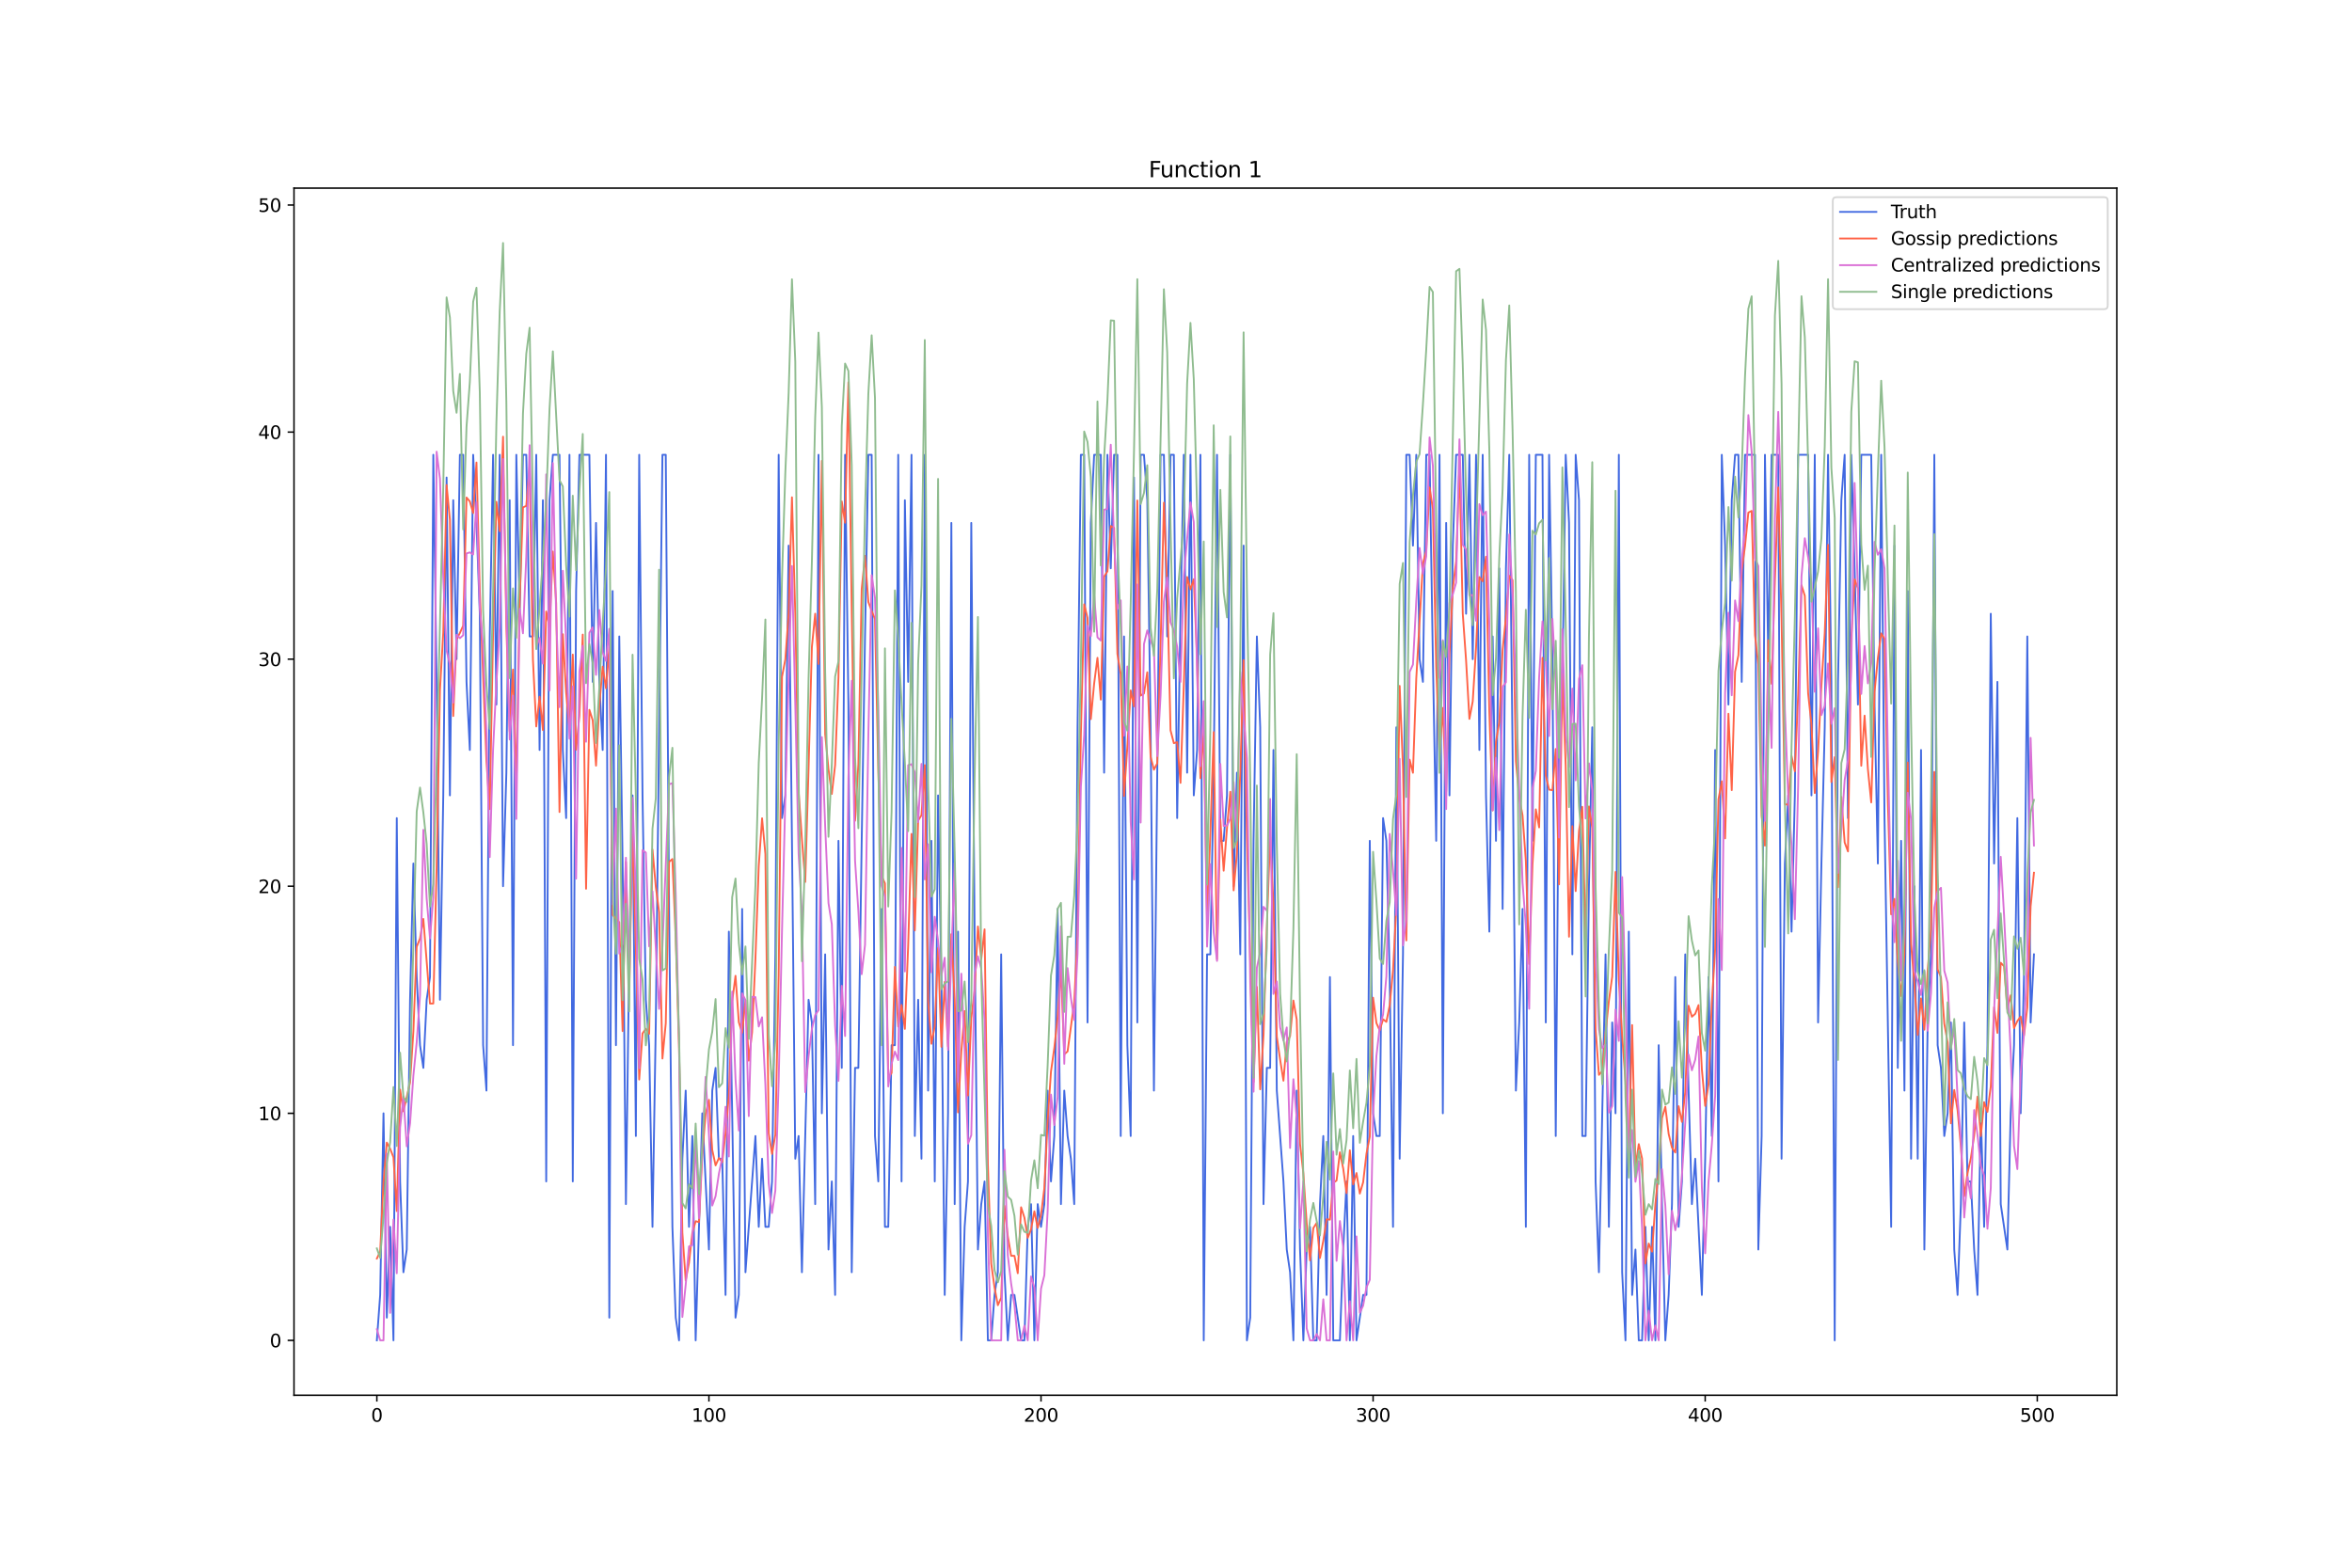 <?xml version="1.0" encoding="utf-8" standalone="no"?>
<!DOCTYPE svg PUBLIC "-//W3C//DTD SVG 1.1//EN"
  "http://www.w3.org/Graphics/SVG/1.1/DTD/svg11.dtd">
<svg xmlns:xlink="http://www.w3.org/1999/xlink" width="1296pt" height="864pt" viewBox="0 0 1296 864" xmlns="http://www.w3.org/2000/svg" version="1.1">
 <defs>
  <style type="text/css">*{stroke-linejoin: round; stroke-linecap: butt}</style>
 </defs>
 <g id="figure_1">
  <g id="patch_1">
   <path d="M 0 864 
L 1296 864 
L 1296 0 
L 0 0 
z
" style="fill: #ffffff"/>
  </g>
  <g id="axes_1">
   <g id="patch_2">
    <path d="M 162 768.96 
L 1166.4 768.96 
L 1166.4 103.68 
L 162 103.68 
z
" style="fill: #ffffff"/>
   </g>
   <g id="matplotlib.axis_1">
    <g id="xtick_1">
     <g id="line2d_1">
      <defs>
       <path id="m25ba4d3efe" d="M 0 0 
L 0 3.5 
" style="stroke: #000000; stroke-width: 0.8"/>
      </defs>
      <g>
       <use xlink:href="#m25ba4d3efe" x="207.655" y="768.96" style="stroke: #000000; stroke-width: 0.8"/>
      </g>
     </g>
     <g id="text_1">
      <!-- 0 -->
      <g transform="translate(204.473 783.558) scale(0.1 -0.1)">
       <defs>
        <path id="DejaVuSans-30" d="M 2034 4250 
Q 1547 4250 1301 3770 
Q 1056 3291 1056 2328 
Q 1056 1369 1301 889 
Q 1547 409 2034 409 
Q 2525 409 2770 889 
Q 3016 1369 3016 2328 
Q 3016 3291 2770 3770 
Q 2525 4250 2034 4250 
z
M 2034 4750 
Q 2819 4750 3233 4129 
Q 3647 3509 3647 2328 
Q 3647 1150 3233 529 
Q 2819 -91 2034 -91 
Q 1250 -91 836 529 
Q 422 1150 422 2328 
Q 422 3509 836 4129 
Q 1250 4750 2034 4750 
z
" transform="scale(0.016)"/>
       </defs>
       <use xlink:href="#DejaVuSans-30"/>
      </g>
     </g>
    </g>
    <g id="xtick_2">
     <g id="line2d_2">
      <g>
       <use xlink:href="#m25ba4d3efe" x="390.639" y="768.96" style="stroke: #000000; stroke-width: 0.8"/>
      </g>
     </g>
     <g id="text_2">
      <!-- 100 -->
      <g transform="translate(381.095 783.558) scale(0.1 -0.1)">
       <defs>
        <path id="DejaVuSans-31" d="M 794 531 
L 1825 531 
L 1825 4091 
L 703 3866 
L 703 4441 
L 1819 4666 
L 2450 4666 
L 2450 531 
L 3481 531 
L 3481 0 
L 794 0 
L 794 531 
z
" transform="scale(0.016)"/>
       </defs>
       <use xlink:href="#DejaVuSans-31"/>
       <use xlink:href="#DejaVuSans-30" x="63.623"/>
       <use xlink:href="#DejaVuSans-30" x="127.246"/>
      </g>
     </g>
    </g>
    <g id="xtick_3">
     <g id="line2d_3">
      <g>
       <use xlink:href="#m25ba4d3efe" x="573.623" y="768.96" style="stroke: #000000; stroke-width: 0.8"/>
      </g>
     </g>
     <g id="text_3">
      <!-- 200 -->
      <g transform="translate(564.079 783.558) scale(0.1 -0.1)">
       <defs>
        <path id="DejaVuSans-32" d="M 1228 531 
L 3431 531 
L 3431 0 
L 469 0 
L 469 531 
Q 828 903 1448 1529 
Q 2069 2156 2228 2338 
Q 2531 2678 2651 2914 
Q 2772 3150 2772 3378 
Q 2772 3750 2511 3984 
Q 2250 4219 1831 4219 
Q 1534 4219 1204 4116 
Q 875 4013 500 3803 
L 500 4441 
Q 881 4594 1212 4672 
Q 1544 4750 1819 4750 
Q 2544 4750 2975 4387 
Q 3406 4025 3406 3419 
Q 3406 3131 3298 2873 
Q 3191 2616 2906 2266 
Q 2828 2175 2409 1742 
Q 1991 1309 1228 531 
z
" transform="scale(0.016)"/>
       </defs>
       <use xlink:href="#DejaVuSans-32"/>
       <use xlink:href="#DejaVuSans-30" x="63.623"/>
       <use xlink:href="#DejaVuSans-30" x="127.246"/>
      </g>
     </g>
    </g>
    <g id="xtick_4">
     <g id="line2d_4">
      <g>
       <use xlink:href="#m25ba4d3efe" x="756.607" y="768.96" style="stroke: #000000; stroke-width: 0.8"/>
      </g>
     </g>
     <g id="text_4">
      <!-- 300 -->
      <g transform="translate(747.063 783.558) scale(0.1 -0.1)">
       <defs>
        <path id="DejaVuSans-33" d="M 2597 2516 
Q 3050 2419 3304 2112 
Q 3559 1806 3559 1356 
Q 3559 666 3084 287 
Q 2609 -91 1734 -91 
Q 1441 -91 1130 -33 
Q 819 25 488 141 
L 488 750 
Q 750 597 1062 519 
Q 1375 441 1716 441 
Q 2309 441 2620 675 
Q 2931 909 2931 1356 
Q 2931 1769 2642 2001 
Q 2353 2234 1838 2234 
L 1294 2234 
L 1294 2753 
L 1863 2753 
Q 2328 2753 2575 2939 
Q 2822 3125 2822 3475 
Q 2822 3834 2567 4026 
Q 2313 4219 1838 4219 
Q 1578 4219 1281 4162 
Q 984 4106 628 3988 
L 628 4550 
Q 988 4650 1302 4700 
Q 1616 4750 1894 4750 
Q 2613 4750 3031 4423 
Q 3450 4097 3450 3541 
Q 3450 3153 3228 2886 
Q 3006 2619 2597 2516 
z
" transform="scale(0.016)"/>
       </defs>
       <use xlink:href="#DejaVuSans-33"/>
       <use xlink:href="#DejaVuSans-30" x="63.623"/>
       <use xlink:href="#DejaVuSans-30" x="127.246"/>
      </g>
     </g>
    </g>
    <g id="xtick_5">
     <g id="line2d_5">
      <g>
       <use xlink:href="#m25ba4d3efe" x="939.591" y="768.96" style="stroke: #000000; stroke-width: 0.8"/>
      </g>
     </g>
     <g id="text_5">
      <!-- 400 -->
      <g transform="translate(930.047 783.558) scale(0.1 -0.1)">
       <defs>
        <path id="DejaVuSans-34" d="M 2419 4116 
L 825 1625 
L 2419 1625 
L 2419 4116 
z
M 2253 4666 
L 3047 4666 
L 3047 1625 
L 3713 1625 
L 3713 1100 
L 3047 1100 
L 3047 0 
L 2419 0 
L 2419 1100 
L 313 1100 
L 313 1709 
L 2253 4666 
z
" transform="scale(0.016)"/>
       </defs>
       <use xlink:href="#DejaVuSans-34"/>
       <use xlink:href="#DejaVuSans-30" x="63.623"/>
       <use xlink:href="#DejaVuSans-30" x="127.246"/>
      </g>
     </g>
    </g>
    <g id="xtick_6">
     <g id="line2d_6">
      <g>
       <use xlink:href="#m25ba4d3efe" x="1122.575" y="768.96" style="stroke: #000000; stroke-width: 0.8"/>
      </g>
     </g>
     <g id="text_6">
      <!-- 500 -->
      <g transform="translate(1113.032 783.558) scale(0.1 -0.1)">
       <defs>
        <path id="DejaVuSans-35" d="M 691 4666 
L 3169 4666 
L 3169 4134 
L 1269 4134 
L 1269 2991 
Q 1406 3038 1543 3061 
Q 1681 3084 1819 3084 
Q 2600 3084 3056 2656 
Q 3513 2228 3513 1497 
Q 3513 744 3044 326 
Q 2575 -91 1722 -91 
Q 1428 -91 1123 -41 
Q 819 9 494 109 
L 494 744 
Q 775 591 1075 516 
Q 1375 441 1709 441 
Q 2250 441 2565 725 
Q 2881 1009 2881 1497 
Q 2881 1984 2565 2268 
Q 2250 2553 1709 2553 
Q 1456 2553 1204 2497 
Q 953 2441 691 2322 
L 691 4666 
z
" transform="scale(0.016)"/>
       </defs>
       <use xlink:href="#DejaVuSans-35"/>
       <use xlink:href="#DejaVuSans-30" x="63.623"/>
       <use xlink:href="#DejaVuSans-30" x="127.246"/>
      </g>
     </g>
    </g>
   </g>
   <g id="matplotlib.axis_2">
    <g id="ytick_1">
     <g id="line2d_7">
      <defs>
       <path id="m0f2a64cee9" d="M 0 0 
L -3.5 0 
" style="stroke: #000000; stroke-width: 0.8"/>
      </defs>
      <g>
       <use xlink:href="#m0f2a64cee9" x="162" y="738.72" style="stroke: #000000; stroke-width: 0.8"/>
      </g>
     </g>
     <g id="text_7">
      <!-- 0 -->
      <g transform="translate(148.637 742.519) scale(0.1 -0.1)">
       <use xlink:href="#DejaVuSans-30"/>
      </g>
     </g>
    </g>
    <g id="ytick_2">
     <g id="line2d_8">
      <g>
       <use xlink:href="#m0f2a64cee9" x="162" y="613.574" style="stroke: #000000; stroke-width: 0.8"/>
      </g>
     </g>
     <g id="text_8">
      <!-- 10 -->
      <g transform="translate(142.275 617.373) scale(0.1 -0.1)">
       <use xlink:href="#DejaVuSans-31"/>
       <use xlink:href="#DejaVuSans-30" x="63.623"/>
      </g>
     </g>
    </g>
    <g id="ytick_3">
     <g id="line2d_9">
      <g>
       <use xlink:href="#m0f2a64cee9" x="162" y="488.427" style="stroke: #000000; stroke-width: 0.8"/>
      </g>
     </g>
     <g id="text_9">
      <!-- 20 -->
      <g transform="translate(142.275 492.226) scale(0.1 -0.1)">
       <use xlink:href="#DejaVuSans-32"/>
       <use xlink:href="#DejaVuSans-30" x="63.623"/>
      </g>
     </g>
    </g>
    <g id="ytick_4">
     <g id="line2d_10">
      <g>
       <use xlink:href="#m0f2a64cee9" x="162" y="363.281" style="stroke: #000000; stroke-width: 0.8"/>
      </g>
     </g>
     <g id="text_10">
      <!-- 30 -->
      <g transform="translate(142.275 367.08) scale(0.1 -0.1)">
       <use xlink:href="#DejaVuSans-33"/>
       <use xlink:href="#DejaVuSans-30" x="63.623"/>
      </g>
     </g>
    </g>
    <g id="ytick_5">
     <g id="line2d_11">
      <g>
       <use xlink:href="#m0f2a64cee9" x="162" y="238.134" style="stroke: #000000; stroke-width: 0.8"/>
      </g>
     </g>
     <g id="text_11">
      <!-- 40 -->
      <g transform="translate(142.275 241.933) scale(0.1 -0.1)">
       <use xlink:href="#DejaVuSans-34"/>
       <use xlink:href="#DejaVuSans-30" x="63.623"/>
      </g>
     </g>
    </g>
    <g id="ytick_6">
     <g id="line2d_12">
      <g>
       <use xlink:href="#m0f2a64cee9" x="162" y="112.988" style="stroke: #000000; stroke-width: 0.8"/>
      </g>
     </g>
     <g id="text_12">
      <!-- 50 -->
      <g transform="translate(142.275 116.787) scale(0.1 -0.1)">
       <use xlink:href="#DejaVuSans-35"/>
       <use xlink:href="#DejaVuSans-30" x="63.623"/>
      </g>
     </g>
    </g>
   </g>
   <g id="line2d_13">
    <path d="M 207.655 738.72 
L 209.484 713.691 
L 211.314 613.574 
L 213.144 726.205 
L 214.974 676.147 
L 216.804 738.72 
L 218.634 450.883 
L 220.463 651.117 
L 222.293 701.176 
L 224.123 688.661 
L 225.953 551 
L 227.783 475.912 
L 229.613 538.486 
L 231.442 576.03 
L 233.272 588.544 
L 235.102 551 
L 236.932 538.486 
L 238.762 250.649 
L 240.592 375.795 
L 242.422 551 
L 244.251 438.368 
L 246.081 263.163 
L 247.911 438.368 
L 249.741 275.678 
L 251.571 363.281 
L 253.401 250.649 
L 255.23 250.649 
L 257.06 375.795 
L 258.89 413.339 
L 260.72 250.649 
L 262.55 288.193 
L 264.38 338.251 
L 266.209 576.03 
L 268.039 601.059 
L 269.869 350.766 
L 271.699 250.649 
L 273.529 388.31 
L 275.359 250.649 
L 277.189 488.427 
L 279.018 425.854 
L 280.848 275.678 
L 282.678 576.03 
L 284.508 250.649 
L 286.338 338.251 
L 288.168 250.649 
L 289.997 250.649 
L 291.827 350.766 
L 293.657 350.766 
L 295.487 250.649 
L 297.317 413.339 
L 299.147 275.678 
L 300.976 651.117 
L 302.806 275.678 
L 304.636 250.649 
L 308.296 250.649 
L 310.126 413.339 
L 311.956 450.883 
L 313.785 250.649 
L 315.615 651.117 
L 317.445 325.737 
L 319.275 250.649 
L 324.764 250.649 
L 326.594 375.795 
L 328.424 288.193 
L 330.254 375.795 
L 332.084 413.339 
L 333.914 250.649 
L 335.743 726.205 
L 337.573 325.737 
L 339.403 576.03 
L 341.233 350.766 
L 343.063 475.912 
L 344.893 663.632 
L 346.723 525.971 
L 348.552 438.368 
L 350.382 626.088 
L 352.212 250.649 
L 354.042 438.368 
L 355.872 551 
L 357.702 576.03 
L 359.531 676.147 
L 361.361 563.515 
L 363.191 400.825 
L 365.021 250.649 
L 366.851 250.649 
L 368.681 500.942 
L 370.51 676.147 
L 372.34 726.205 
L 374.17 738.72 
L 376 638.603 
L 377.83 601.059 
L 379.66 676.147 
L 381.489 626.088 
L 383.319 738.72 
L 386.979 613.574 
L 390.639 688.661 
L 392.469 601.059 
L 394.298 588.544 
L 396.128 638.603 
L 397.958 638.603 
L 399.788 713.691 
L 401.618 513.456 
L 403.448 613.574 
L 405.277 726.205 
L 407.107 713.691 
L 408.937 500.942 
L 410.767 701.176 
L 416.256 626.088 
L 418.086 676.147 
L 419.916 638.603 
L 421.746 676.147 
L 423.576 676.147 
L 425.406 651.117 
L 427.236 525.971 
L 429.065 250.649 
L 430.895 450.883 
L 432.725 438.368 
L 434.555 300.707 
L 436.385 463.398 
L 438.215 638.603 
L 440.044 626.088 
L 441.874 701.176 
L 445.534 551 
L 447.364 563.515 
L 449.194 663.632 
L 451.023 250.649 
L 452.853 613.574 
L 454.683 525.971 
L 456.513 688.661 
L 458.343 651.117 
L 460.173 713.691 
L 462.003 463.398 
L 463.832 588.544 
L 465.662 250.649 
L 467.492 388.31 
L 469.322 701.176 
L 471.152 588.544 
L 472.982 588.544 
L 474.811 463.398 
L 476.641 350.766 
L 478.471 250.649 
L 480.301 250.649 
L 482.131 626.088 
L 483.961 651.117 
L 485.79 500.942 
L 487.62 676.147 
L 489.45 676.147 
L 491.28 576.03 
L 493.11 576.03 
L 494.94 250.649 
L 496.77 651.117 
L 498.599 275.678 
L 500.429 375.795 
L 502.259 250.649 
L 504.089 626.088 
L 505.919 551 
L 507.749 638.603 
L 509.578 250.649 
L 511.408 601.059 
L 513.238 463.398 
L 515.068 651.117 
L 516.898 438.368 
L 518.728 538.486 
L 520.557 713.691 
L 522.387 613.574 
L 524.217 288.193 
L 526.047 663.632 
L 527.877 513.456 
L 529.707 738.72 
L 531.536 676.147 
L 533.366 651.117 
L 535.196 288.193 
L 537.026 513.456 
L 538.856 688.661 
L 540.686 663.632 
L 542.516 651.117 
L 544.345 738.72 
L 546.175 738.72 
L 548.005 713.691 
L 549.835 701.176 
L 551.665 525.971 
L 553.495 701.176 
L 555.324 738.72 
L 557.154 713.691 
L 558.984 713.691 
L 562.644 738.72 
L 564.474 738.72 
L 566.303 676.147 
L 568.133 663.632 
L 569.963 738.72 
L 571.793 663.632 
L 573.623 676.147 
L 575.453 663.632 
L 577.283 601.059 
L 579.112 651.117 
L 580.942 626.088 
L 582.772 500.942 
L 584.602 663.632 
L 586.432 601.059 
L 588.262 626.088 
L 590.091 638.603 
L 591.921 663.632 
L 593.751 400.825 
L 595.581 250.649 
L 597.411 250.649 
L 599.241 563.515 
L 601.07 288.193 
L 602.9 250.649 
L 606.56 250.649 
L 608.39 425.854 
L 610.22 250.649 
L 612.05 313.222 
L 613.879 250.649 
L 615.709 250.649 
L 617.539 626.088 
L 619.369 350.766 
L 621.199 576.03 
L 623.029 626.088 
L 624.858 263.163 
L 626.688 563.515 
L 628.518 250.649 
L 630.348 250.649 
L 632.178 275.678 
L 634.008 400.825 
L 635.837 601.059 
L 639.497 250.649 
L 641.327 250.649 
L 643.157 350.766 
L 644.987 250.649 
L 646.817 250.649 
L 648.646 450.883 
L 650.476 338.251 
L 652.306 250.649 
L 654.136 425.854 
L 655.966 250.649 
L 657.796 438.368 
L 659.625 413.339 
L 661.455 250.649 
L 663.285 738.72 
L 665.115 525.971 
L 666.945 525.971 
L 668.775 425.854 
L 670.604 250.649 
L 672.434 463.398 
L 674.264 463.398 
L 676.094 438.368 
L 677.924 250.649 
L 679.754 488.427 
L 681.583 425.854 
L 683.413 525.971 
L 685.243 300.707 
L 687.073 738.72 
L 688.903 726.205 
L 690.733 463.398 
L 692.563 350.766 
L 694.392 400.825 
L 696.222 663.632 
L 698.052 588.544 
L 699.882 588.544 
L 701.712 413.339 
L 703.542 601.059 
L 707.201 651.117 
L 709.031 688.661 
L 710.861 701.176 
L 712.691 738.72 
L 714.521 601.059 
L 716.35 688.661 
L 718.18 738.72 
L 720.01 688.661 
L 721.84 676.147 
L 723.67 738.72 
L 725.5 738.72 
L 727.33 663.632 
L 729.159 626.088 
L 730.989 713.691 
L 732.819 538.486 
L 734.649 738.72 
L 738.309 738.72 
L 740.138 688.661 
L 741.968 651.117 
L 743.798 738.72 
L 745.628 626.088 
L 747.458 738.72 
L 751.117 713.691 
L 752.947 713.691 
L 754.777 463.398 
L 756.607 613.574 
L 758.437 626.088 
L 760.267 626.088 
L 762.097 450.883 
L 763.926 463.398 
L 765.756 538.486 
L 767.586 676.147 
L 769.416 400.825 
L 771.246 638.603 
L 773.076 525.971 
L 774.905 250.649 
L 776.735 250.649 
L 778.565 300.707 
L 780.395 250.649 
L 782.225 363.281 
L 784.055 375.795 
L 785.884 250.649 
L 787.714 250.649 
L 789.544 363.281 
L 791.374 463.398 
L 793.204 250.649 
L 795.034 613.574 
L 796.864 288.193 
L 798.693 438.368 
L 800.523 300.707 
L 802.353 250.649 
L 806.013 250.649 
L 807.843 338.251 
L 809.672 250.649 
L 811.502 363.281 
L 813.332 250.649 
L 815.162 413.339 
L 816.992 250.649 
L 818.822 438.368 
L 820.651 513.456 
L 822.481 350.766 
L 824.311 463.398 
L 826.141 313.222 
L 827.971 500.942 
L 829.801 313.222 
L 831.63 250.649 
L 833.46 413.339 
L 835.29 601.059 
L 837.12 563.515 
L 838.95 500.942 
L 840.78 676.147 
L 842.61 250.649 
L 844.439 463.398 
L 846.269 250.649 
L 849.929 250.649 
L 851.759 563.515 
L 853.589 250.649 
L 855.418 363.281 
L 857.248 626.088 
L 859.078 400.825 
L 860.908 375.795 
L 862.738 250.649 
L 864.568 288.193 
L 866.397 525.971 
L 868.227 250.649 
L 870.057 275.678 
L 871.887 626.088 
L 873.717 626.088 
L 875.547 488.427 
L 877.377 400.825 
L 879.206 651.117 
L 881.036 701.176 
L 884.696 525.971 
L 886.526 676.147 
L 888.356 563.515 
L 890.185 613.574 
L 892.015 250.649 
L 893.845 701.176 
L 895.675 738.72 
L 897.505 513.456 
L 899.335 713.691 
L 901.164 688.661 
L 902.994 738.72 
L 904.824 738.72 
L 906.654 676.147 
L 908.484 738.72 
L 910.314 676.147 
L 912.144 738.72 
L 913.973 576.03 
L 915.803 663.632 
L 917.633 738.72 
L 919.463 713.691 
L 921.293 663.632 
L 923.123 538.486 
L 924.952 676.147 
L 926.782 651.117 
L 928.612 525.971 
L 930.442 601.059 
L 932.272 663.632 
L 934.102 638.603 
L 937.761 713.691 
L 939.591 638.603 
L 941.421 538.486 
L 943.251 626.088 
L 945.081 413.339 
L 946.911 651.117 
L 948.74 250.649 
L 950.57 300.707 
L 952.4 388.31 
L 954.23 275.678 
L 956.06 250.649 
L 957.89 250.649 
L 959.719 375.795 
L 961.549 250.649 
L 967.039 250.649 
L 968.869 688.661 
L 970.698 626.088 
L 972.528 250.649 
L 974.358 363.281 
L 976.188 250.649 
L 979.848 250.649 
L 981.678 638.603 
L 983.507 475.912 
L 985.337 438.368 
L 987.167 513.456 
L 988.997 438.368 
L 990.827 250.649 
L 996.316 250.649 
L 998.146 438.368 
L 999.976 250.649 
L 1001.806 563.515 
L 1003.636 475.912 
L 1005.465 400.825 
L 1007.295 250.649 
L 1009.125 375.795 
L 1010.955 738.72 
L 1012.785 375.795 
L 1014.615 275.678 
L 1016.444 250.649 
L 1018.274 450.883 
L 1020.104 250.649 
L 1021.934 313.222 
L 1023.764 388.31 
L 1025.594 250.649 
L 1031.083 250.649 
L 1032.913 388.31 
L 1034.743 475.912 
L 1036.573 250.649 
L 1038.403 450.883 
L 1042.062 676.147 
L 1043.892 300.707 
L 1045.722 588.544 
L 1047.552 463.398 
L 1049.382 601.059 
L 1051.211 325.737 
L 1053.041 638.603 
L 1054.871 488.427 
L 1056.701 638.603 
L 1058.531 413.339 
L 1060.361 688.661 
L 1062.191 563.515 
L 1064.02 525.971 
L 1065.85 250.649 
L 1067.68 576.03 
L 1069.51 588.544 
L 1071.34 626.088 
L 1073.17 613.574 
L 1074.999 563.515 
L 1076.829 688.661 
L 1078.659 713.691 
L 1080.489 663.632 
L 1082.319 563.515 
L 1084.149 651.117 
L 1085.978 651.117 
L 1087.808 688.661 
L 1089.638 713.691 
L 1091.468 613.574 
L 1093.298 676.147 
L 1095.128 576.03 
L 1096.958 338.251 
L 1098.787 475.912 
L 1100.617 375.795 
L 1102.447 663.632 
L 1106.107 688.661 
L 1107.937 613.574 
L 1109.766 576.03 
L 1111.596 450.883 
L 1113.426 613.574 
L 1115.256 538.486 
L 1117.086 350.766 
L 1118.916 563.515 
L 1120.745 525.971 
L 1120.745 525.971 
" clip-path="url(#p85f8aabe52)" style="fill: none; stroke: #4169e1; stroke-linecap: square"/>
   </g>
   <g id="line2d_14">
    <path d="M 207.655 693.62 
L 209.484 689.806 
L 211.314 651.398 
L 213.144 629.708 
L 214.974 633.083 
L 216.804 637.824 
L 218.634 667.472 
L 220.463 600.534 
L 222.293 612.474 
L 225.953 596.578 
L 227.783 568.402 
L 229.613 521.791 
L 231.442 517.223 
L 233.272 506.451 
L 236.932 553.105 
L 238.762 553.059 
L 240.592 477.77 
L 242.422 380.189 
L 244.251 348.524 
L 246.081 267.3 
L 247.911 286.402 
L 249.741 394.616 
L 251.571 352.393 
L 253.401 348.873 
L 255.23 344.821 
L 257.06 274.187 
L 258.89 276.347 
L 260.72 282.761 
L 262.55 254.904 
L 264.38 325.358 
L 268.039 419.566 
L 269.869 445.91 
L 271.699 348.774 
L 273.529 276.566 
L 275.359 292.747 
L 277.189 240.666 
L 279.018 345.485 
L 280.848 403.068 
L 282.678 368.996 
L 284.508 432.601 
L 286.338 331.493 
L 288.168 279.633 
L 289.997 278.812 
L 291.827 257.22 
L 293.657 363.616 
L 295.487 400.368 
L 297.317 384.005 
L 299.147 402.369 
L 300.976 337.003 
L 302.806 345.575 
L 304.636 303.952 
L 306.466 332.474 
L 308.296 447.536 
L 310.126 349.532 
L 311.956 381.677 
L 313.785 401.729 
L 315.615 360.759 
L 317.445 413.214 
L 319.275 394.47 
L 321.105 349.731 
L 322.935 489.829 
L 324.764 391.211 
L 326.594 396.986 
L 328.424 421.973 
L 330.254 388.626 
L 332.084 367.39 
L 333.914 379.35 
L 335.743 356.793 
L 337.573 504.351 
L 339.403 506.117 
L 341.233 508.345 
L 343.063 568.255 
L 344.893 475.077 
L 346.723 546.164 
L 348.552 456.068 
L 350.382 523.041 
L 352.212 594.971 
L 354.042 569.538 
L 355.872 567.004 
L 357.702 569.773 
L 359.531 468.192 
L 361.361 488.716 
L 363.191 502.747 
L 365.021 583.396 
L 366.851 563.932 
L 368.681 475.006 
L 370.51 473.439 
L 372.34 517.336 
L 374.17 577.732 
L 376 679.326 
L 377.83 705.684 
L 379.66 695.929 
L 381.489 679.471 
L 383.319 673.041 
L 385.149 673.522 
L 386.979 636.302 
L 388.809 613.816 
L 390.639 606.159 
L 392.469 633.768 
L 394.298 642.279 
L 396.128 638.22 
L 397.958 640.475 
L 399.788 624.726 
L 401.618 603.819 
L 403.448 551.812 
L 405.277 537.8 
L 407.107 563.375 
L 408.937 569.173 
L 410.767 551.241 
L 412.597 584.573 
L 414.427 568.85 
L 416.256 528.353 
L 418.086 477.177 
L 419.916 450.986 
L 421.746 470.682 
L 423.576 624.682 
L 425.406 635.984 
L 427.236 625.349 
L 429.065 537.299 
L 430.895 372.993 
L 432.725 363.517 
L 434.555 338.091 
L 436.385 274.081 
L 438.215 338.285 
L 440.044 436.063 
L 441.874 462.452 
L 443.704 486.073 
L 445.534 423.436 
L 447.364 356.58 
L 449.194 338.231 
L 451.023 365.95 
L 452.853 253.991 
L 454.683 404.523 
L 456.513 423.996 
L 458.343 437.577 
L 460.173 421.63 
L 462.003 373.472 
L 463.832 276.35 
L 465.662 288.095 
L 467.492 210.681 
L 469.322 335.956 
L 471.152 452.344 
L 472.982 421.101 
L 474.811 324.629 
L 476.641 306.312 
L 478.471 331.73 
L 480.301 336.724 
L 482.131 341.132 
L 483.961 424.817 
L 485.79 482.717 
L 487.62 486.839 
L 489.45 593.895 
L 491.28 591.338 
L 493.11 532.916 
L 494.94 565.771 
L 496.77 553.851 
L 498.599 567.046 
L 500.429 520.986 
L 502.259 459.579 
L 504.089 512.795 
L 505.919 452.205 
L 507.749 449.289 
L 509.578 421.677 
L 511.408 551.816 
L 513.238 575.259 
L 515.068 565.532 
L 516.898 522.49 
L 518.728 576.947 
L 520.557 541.112 
L 522.387 576.706 
L 524.217 514.842 
L 526.047 550.603 
L 527.877 613.068 
L 529.707 579.492 
L 531.536 557.217 
L 533.366 603.765 
L 535.196 560.967 
L 537.026 546.034 
L 538.856 510.611 
L 540.686 528.518 
L 542.516 512.177 
L 544.345 642.034 
L 546.175 696.372 
L 548.005 709.558 
L 549.835 719.341 
L 551.665 715.289 
L 553.495 664.582 
L 555.324 681.33 
L 557.154 692.116 
L 558.984 692.129 
L 560.814 701.714 
L 562.644 665.36 
L 564.474 671.082 
L 566.303 682.196 
L 568.133 677.553 
L 569.963 667.591 
L 571.793 676.694 
L 573.623 669.706 
L 575.453 654.888 
L 577.283 617.804 
L 579.112 590.592 
L 580.942 577.566 
L 582.772 560.559 
L 584.602 534.483 
L 586.432 581.054 
L 588.262 579.464 
L 591.921 552.288 
L 593.751 515.069 
L 595.581 404.749 
L 597.411 333.043 
L 599.241 340.522 
L 601.07 396.313 
L 602.9 376.739 
L 604.73 362.545 
L 606.56 385.567 
L 608.39 317.751 
L 610.22 314.9 
L 612.05 289.893 
L 613.879 290.914 
L 615.709 360.426 
L 617.539 371.452 
L 619.369 438.657 
L 621.199 411.358 
L 623.029 380.515 
L 624.858 389.294 
L 626.688 275.826 
L 628.518 383.369 
L 630.348 382.21 
L 632.178 370.509 
L 634.008 417.083 
L 635.837 424.2 
L 637.667 420.704 
L 639.497 355.783 
L 641.327 277.035 
L 643.157 323.487 
L 644.987 402.511 
L 646.817 409.592 
L 648.646 409.038 
L 650.476 431.459 
L 652.306 377.587 
L 654.136 317.996 
L 655.966 324.781 
L 657.796 319.204 
L 659.625 363.035 
L 661.455 428.894 
L 663.285 402.712 
L 665.115 506.687 
L 666.945 458.857 
L 668.775 403.49 
L 670.604 528.677 
L 672.434 451.623 
L 674.264 479.866 
L 676.094 456.411 
L 677.924 436.366 
L 679.754 490.709 
L 681.583 470.152 
L 683.413 426.3 
L 685.243 363.82 
L 687.073 461.927 
L 690.733 596.296 
L 692.563 543.903 
L 694.392 600.37 
L 696.222 570.617 
L 698.052 510.852 
L 699.882 460.724 
L 701.712 498.371 
L 703.542 571.266 
L 705.371 583.965 
L 707.201 595.605 
L 709.031 574.179 
L 710.861 571.087 
L 712.691 551.433 
L 714.521 561.892 
L 716.35 630.468 
L 718.18 646.655 
L 720.01 674.089 
L 721.84 694.647 
L 723.67 676.842 
L 725.5 674.01 
L 727.33 693.345 
L 729.159 683.894 
L 730.989 671.979 
L 732.819 672.197 
L 734.649 651.867 
L 736.479 650.629 
L 738.309 635.088 
L 740.138 644.028 
L 741.968 657.562 
L 743.798 633.966 
L 745.628 652.764 
L 747.458 646.487 
L 749.288 657.823 
L 751.117 651.6 
L 752.947 635.845 
L 754.777 626.456 
L 756.607 549.857 
L 758.437 563.838 
L 760.267 567.921 
L 762.097 561.732 
L 763.926 563.184 
L 765.756 553.99 
L 767.586 534.819 
L 769.416 499.69 
L 771.246 378.033 
L 773.076 423.158 
L 774.905 518.3 
L 776.735 418.663 
L 778.565 425.896 
L 780.395 373.898 
L 784.055 310.58 
L 785.884 303.544 
L 787.714 268.626 
L 789.544 280.438 
L 791.374 367.385 
L 793.204 415.803 
L 795.034 390.16 
L 796.864 436.164 
L 798.693 360.341 
L 800.523 324.565 
L 802.353 309.308 
L 804.183 256.573 
L 806.013 338.271 
L 807.843 364.07 
L 809.672 396.205 
L 811.502 386.577 
L 813.332 356.966 
L 815.162 318.017 
L 816.992 320.364 
L 818.822 306.809 
L 820.651 392.087 
L 822.481 446.665 
L 824.311 408.807 
L 826.141 397.959 
L 827.971 358.192 
L 829.801 340.179 
L 831.63 317.343 
L 833.46 319.726 
L 835.29 419.468 
L 837.12 439.417 
L 838.95 449.379 
L 840.78 474.597 
L 842.61 531.315 
L 844.439 476.495 
L 846.269 446.069 
L 848.099 456.014 
L 849.929 362.518 
L 851.759 427.464 
L 853.589 435.188 
L 855.418 435.533 
L 857.248 412.774 
L 859.078 487.391 
L 860.908 371.267 
L 862.738 422.058 
L 864.568 516.251 
L 866.397 455.323 
L 868.227 491.115 
L 870.057 457.974 
L 871.887 444.663 
L 873.717 518.798 
L 875.547 444.445 
L 877.377 456.304 
L 879.206 567.173 
L 881.036 592.392 
L 882.866 590.264 
L 884.696 569.129 
L 886.526 551.687 
L 888.356 538.258 
L 890.185 480.554 
L 892.015 540.282 
L 893.845 570.836 
L 895.675 595.779 
L 897.505 637.611 
L 899.335 564.942 
L 901.164 643.073 
L 902.994 630.558 
L 904.824 638.552 
L 906.654 696.364 
L 908.484 685.353 
L 910.314 689.813 
L 912.144 663.481 
L 913.973 644.997 
L 915.803 616.135 
L 917.633 609.929 
L 919.463 624.932 
L 921.293 632.522 
L 923.123 635.204 
L 924.952 609.644 
L 926.782 618.307 
L 928.612 601.916 
L 930.442 554.269 
L 932.272 560.349 
L 934.102 558.744 
L 935.931 553.942 
L 937.761 589.287 
L 939.591 609.5 
L 941.421 597.644 
L 943.251 552.84 
L 945.081 523.255 
L 946.911 440.531 
L 948.74 430.587 
L 950.57 462.063 
L 952.4 393.363 
L 954.23 435.483 
L 956.06 370.219 
L 957.89 361.099 
L 959.719 314.481 
L 961.549 300.943 
L 963.379 282.488 
L 965.209 281.571 
L 967.039 350.044 
L 968.869 366.169 
L 970.698 449.72 
L 972.528 466.067 
L 974.358 352.88 
L 976.188 376.875 
L 978.018 319.971 
L 979.848 268.635 
L 981.678 341.704 
L 983.507 443.188 
L 985.337 443.563 
L 987.167 416.618 
L 988.997 425.061 
L 990.827 382.757 
L 992.657 322.513 
L 994.486 328.377 
L 996.316 382.118 
L 998.146 399.23 
L 999.976 437.089 
L 1001.806 414.1 
L 1003.636 377.858 
L 1005.465 348.977 
L 1007.295 300.265 
L 1009.125 431.028 
L 1010.955 417.269 
L 1012.785 488.99 
L 1014.615 439.23 
L 1016.444 464.308 
L 1018.274 469.247 
L 1020.104 351.358 
L 1021.934 319.324 
L 1023.764 324.245 
L 1025.594 422.02 
L 1027.424 394.411 
L 1029.253 423.934 
L 1031.083 442.233 
L 1032.913 381.273 
L 1034.743 362.733 
L 1036.573 349.085 
L 1038.403 352.066 
L 1040.232 441.218 
L 1042.062 503.927 
L 1043.892 495.429 
L 1045.722 529.791 
L 1047.552 548.923 
L 1049.382 525.883 
L 1051.211 420.261 
L 1053.041 520.372 
L 1054.871 542.115 
L 1056.701 570.38 
L 1058.531 550.246 
L 1060.361 567.502 
L 1062.191 534.969 
L 1064.02 511.78 
L 1065.85 425.41 
L 1067.68 534.282 
L 1069.51 538.49 
L 1071.34 564.143 
L 1073.17 574.389 
L 1074.999 619.106 
L 1076.829 600.729 
L 1078.659 611.811 
L 1080.489 631.935 
L 1082.319 659.282 
L 1084.149 646.515 
L 1085.978 638.347 
L 1087.808 625.904 
L 1089.638 604.388 
L 1091.468 626.129 
L 1093.298 607.423 
L 1095.128 612.78 
L 1096.958 598.767 
L 1098.787 555.136 
L 1100.617 569.278 
L 1102.447 530.604 
L 1104.277 532.527 
L 1106.107 556.211 
L 1107.937 548.552 
L 1109.766 566.642 
L 1111.596 562.759 
L 1113.426 560.226 
L 1115.256 570.658 
L 1117.086 555.265 
L 1118.916 499.521 
L 1120.745 480.984 
L 1120.745 480.984 
" clip-path="url(#p85f8aabe52)" style="fill: none; stroke: #ff6347; stroke-linecap: square"/>
   </g>
   <g id="line2d_15">
    <path d="M 207.655 732.62 
L 209.484 738.72 
L 211.314 738.72 
L 213.144 635.798 
L 214.974 723.58 
L 216.804 672.122 
L 218.634 701.728 
L 220.463 621.369 
L 222.293 604.256 
L 224.123 631.789 
L 225.953 619.124 
L 227.783 592.865 
L 229.613 574.434 
L 231.442 548.491 
L 233.272 457.334 
L 235.102 495.189 
L 236.932 517.188 
L 238.762 494.498 
L 240.592 248.944 
L 242.422 263.81 
L 244.251 318.134 
L 246.081 358.523 
L 247.911 366.112 
L 249.741 387.241 
L 251.571 349.824 
L 253.401 351.712 
L 255.23 350.09 
L 257.06 305.007 
L 258.89 304.436 
L 260.72 305.595 
L 262.55 276.728 
L 264.38 334.991 
L 266.209 356.134 
L 268.039 404.138 
L 269.869 472.376 
L 271.699 412.937 
L 273.529 376.19 
L 275.359 345.886 
L 277.189 252.976 
L 279.018 337.443 
L 280.848 407.548 
L 282.678 383.424 
L 284.508 451.329 
L 286.338 335.531 
L 288.168 349.033 
L 289.997 306.622 
L 291.827 245.354 
L 293.657 321.737 
L 295.487 356.39 
L 297.317 351.626 
L 299.147 365.777 
L 300.976 261.433 
L 302.806 380.562 
L 304.636 255.18 
L 306.466 339.725 
L 308.296 389.736 
L 310.126 314.565 
L 311.956 352.967 
L 313.785 407.119 
L 315.615 378.233 
L 317.445 484.247 
L 319.275 370.098 
L 321.105 355.894 
L 322.935 408.82 
L 324.764 348.715 
L 326.594 345.737 
L 328.424 371.928 
L 330.254 336.206 
L 332.084 359.564 
L 333.914 364.254 
L 335.743 346.563 
L 337.573 498.338 
L 339.403 445.669 
L 341.233 525.556 
L 343.063 520.233 
L 344.893 472.719 
L 346.723 543.016 
L 348.552 439.723 
L 350.382 493.713 
L 352.212 588.796 
L 354.042 468.544 
L 355.872 469.86 
L 357.702 521.569 
L 359.531 491.245 
L 361.361 522.434 
L 363.191 556.017 
L 365.021 521.705 
L 368.681 432.286 
L 370.51 431.576 
L 372.34 493.049 
L 374.17 573.419 
L 376 725.81 
L 377.83 708.14 
L 379.66 686.949 
L 381.489 686.252 
L 383.319 626.488 
L 385.149 671.388 
L 388.809 593.502 
L 390.639 625.321 
L 392.469 664.416 
L 394.298 659.251 
L 396.128 646.852 
L 397.958 637.962 
L 399.788 609.968 
L 401.618 637.365 
L 403.448 546.451 
L 405.277 594.641 
L 407.107 623.075 
L 408.937 547.465 
L 410.767 551.199 
L 412.597 615.112 
L 414.427 549.353 
L 416.256 549.527 
L 418.086 565.728 
L 419.916 560.65 
L 421.746 597.831 
L 423.576 652.148 
L 425.406 668.518 
L 427.236 656.124 
L 429.065 595.892 
L 430.895 513.159 
L 432.725 440.11 
L 434.555 373.347 
L 436.385 311.952 
L 438.215 388.271 
L 440.044 470.521 
L 441.874 502.742 
L 443.704 601.887 
L 445.534 582.178 
L 447.364 567.168 
L 449.194 559.39 
L 451.023 556.764 
L 452.853 406.25 
L 454.683 455.3 
L 456.513 497.715 
L 458.343 509.384 
L 460.173 565.586 
L 462.003 595.708 
L 463.832 543.307 
L 465.662 570.982 
L 467.492 428.452 
L 469.322 375.177 
L 471.152 474.359 
L 472.982 502.196 
L 474.811 536.913 
L 476.641 520.705 
L 478.471 405.835 
L 480.301 316.993 
L 482.131 329.47 
L 483.961 388.214 
L 485.79 488.186 
L 487.62 494.225 
L 489.45 598.774 
L 491.28 586.295 
L 493.11 579.561 
L 494.94 584.256 
L 496.77 467.328 
L 498.599 535.396 
L 500.429 421.723 
L 502.259 421.176 
L 504.089 425.691 
L 505.919 453.156 
L 507.749 421.025 
L 509.578 484.715 
L 511.408 465.272 
L 513.238 535.874 
L 515.068 505.26 
L 516.898 518.408 
L 518.728 537.655 
L 520.557 527.83 
L 522.387 578.6 
L 526.047 475.692 
L 527.877 596.402 
L 529.707 536.628 
L 531.536 578.759 
L 533.366 630.364 
L 535.196 625.619 
L 537.026 537.457 
L 538.856 527.075 
L 540.686 533.85 
L 542.516 562.457 
L 544.345 681.271 
L 546.175 738.72 
L 551.665 738.72 
L 553.495 633.663 
L 555.324 691.949 
L 557.154 707.413 
L 558.984 719.249 
L 560.814 738.72 
L 562.644 738.72 
L 564.474 730.611 
L 566.303 738.72 
L 568.133 703.488 
L 569.963 709.542 
L 571.793 738.72 
L 573.623 710.219 
L 575.453 702.831 
L 577.283 667.303 
L 579.112 603.244 
L 580.942 620.066 
L 582.772 604.604 
L 584.602 510.554 
L 586.432 586.296 
L 588.262 533.553 
L 590.091 549.972 
L 591.921 562.168 
L 593.751 525.785 
L 595.581 433.685 
L 597.411 404.948 
L 599.241 344.83 
L 601.07 350.624 
L 602.9 327.694 
L 604.73 351.284 
L 606.56 353.051 
L 608.39 280.97 
L 610.22 280.411 
L 612.05 245.077 
L 613.879 297.565 
L 615.709 335.684 
L 617.539 330.872 
L 619.369 405.435 
L 621.199 367.304 
L 623.029 452.848 
L 624.858 484.721 
L 626.688 322.102 
L 628.518 453.342 
L 630.348 354.953 
L 632.178 347.436 
L 634.008 353.164 
L 635.837 357.73 
L 637.667 416.722 
L 639.497 383.36 
L 641.327 331.487 
L 643.157 318.332 
L 644.987 342.935 
L 646.817 347.468 
L 648.646 356.517 
L 650.476 375.812 
L 652.306 317.41 
L 655.966 276.894 
L 657.796 287.725 
L 659.625 372.501 
L 661.455 422.3 
L 663.285 386.437 
L 665.115 521.721 
L 666.945 476.238 
L 668.775 513.852 
L 670.604 529.607 
L 672.434 421.012 
L 674.264 455.251 
L 676.094 454.92 
L 677.924 451.195 
L 679.754 431.037 
L 681.583 461.117 
L 683.413 370.377 
L 687.073 417.912 
L 688.903 541.394 
L 690.733 601.659 
L 692.563 533.301 
L 694.392 524.69 
L 696.222 499.771 
L 698.052 501.903 
L 699.882 440.333 
L 701.712 547.797 
L 703.542 540.946 
L 705.371 566.196 
L 707.201 573.397 
L 709.031 566.245 
L 710.861 632.69 
L 712.691 594.768 
L 714.521 616.48 
L 716.35 676.966 
L 718.18 650.897 
L 720.01 732.116 
L 721.84 738.72 
L 723.67 738.72 
L 725.5 735.267 
L 727.33 738.72 
L 729.159 716.089 
L 730.989 738.72 
L 732.819 738.72 
L 734.649 634.642 
L 736.479 694.878 
L 738.309 672.952 
L 740.138 687.398 
L 741.968 738.72 
L 743.798 717.114 
L 745.628 738.72 
L 747.458 681.423 
L 749.288 723.528 
L 751.117 719.579 
L 752.947 709.523 
L 754.777 705.347 
L 756.607 614.45 
L 758.437 582.032 
L 760.267 565.762 
L 762.097 559.168 
L 763.926 538.071 
L 765.756 459.596 
L 767.586 479.596 
L 769.416 504.376 
L 771.246 418.2 
L 773.076 520.995 
L 774.905 506.674 
L 776.735 370.299 
L 778.565 366.244 
L 780.395 331.151 
L 782.225 302 
L 784.055 316.252 
L 785.884 306.601 
L 787.714 241.065 
L 789.544 256.701 
L 791.374 325.627 
L 793.204 373.598 
L 795.034 352.846 
L 796.864 445.912 
L 798.693 332.301 
L 800.523 327.568 
L 802.353 321.088 
L 804.183 242.144 
L 806.013 300.213 
L 807.843 302.942 
L 809.672 328.086 
L 811.502 327.946 
L 813.332 342.095 
L 815.162 277.848 
L 816.992 283.97 
L 818.822 281.974 
L 820.651 343.647 
L 822.481 446.562 
L 824.311 417.628 
L 826.141 457.516 
L 827.971 378.478 
L 829.801 376.04 
L 831.63 294.529 
L 833.46 328.037 
L 835.29 379.007 
L 837.12 434.777 
L 838.95 486.326 
L 840.78 510.303 
L 842.61 555.948 
L 844.439 434.526 
L 846.269 424.895 
L 848.099 373.022 
L 849.929 342.482 
L 851.759 364.62 
L 853.589 405.632 
L 855.418 341.1 
L 857.248 374.638 
L 859.078 461.614 
L 860.908 346.764 
L 862.738 404.693 
L 864.568 422.706 
L 866.397 379.489 
L 868.227 430.066 
L 870.057 374.147 
L 871.887 366.597 
L 873.717 451.079 
L 875.547 420.689 
L 877.377 435.497 
L 879.206 526.445 
L 881.036 567.254 
L 882.866 577.666 
L 884.696 575.581 
L 886.526 613.156 
L 888.356 609.608 
L 890.185 556.479 
L 892.015 573.672 
L 893.845 483.406 
L 895.675 547.831 
L 897.505 639.574 
L 899.335 622.786 
L 901.164 651.301 
L 902.994 639.885 
L 904.824 676.927 
L 906.654 738.72 
L 908.484 722.354 
L 910.314 738.72 
L 912.144 730.556 
L 913.973 738.69 
L 915.803 644.372 
L 917.633 664.578 
L 919.463 702.337 
L 921.293 667.266 
L 923.123 678.027 
L 924.952 668.999 
L 926.782 648.002 
L 928.612 618.86 
L 930.442 581.203 
L 932.272 589.863 
L 934.102 584.054 
L 935.931 571.265 
L 937.761 654.261 
L 939.591 690.728 
L 941.421 651.427 
L 943.251 630.77 
L 945.081 604.031 
L 946.911 495.476 
L 948.74 534.633 
L 950.57 381.851 
L 952.4 337.673 
L 954.23 383.192 
L 956.06 330.912 
L 957.89 342.295 
L 959.719 308.514 
L 961.549 291.873 
L 963.379 228.777 
L 965.209 249.153 
L 967.039 307.805 
L 968.869 311.929 
L 970.698 408.794 
L 972.528 452.427 
L 974.358 365.4 
L 976.188 412.17 
L 978.018 285.764 
L 979.848 226.997 
L 981.678 286.282 
L 983.507 390.773 
L 985.337 439.554 
L 987.167 465.809 
L 988.997 506.594 
L 990.827 432.661 
L 992.657 317.693 
L 994.486 296.647 
L 996.316 307.126 
L 998.146 321.195 
L 999.976 381.29 
L 1001.806 346.266 
L 1003.636 394.106 
L 1005.465 388.98 
L 1007.295 365.667 
L 1009.125 398.914 
L 1010.955 390.288 
L 1012.785 481.104 
L 1014.615 457.075 
L 1016.444 429.956 
L 1018.274 418.973 
L 1020.104 366.95 
L 1021.934 266.17 
L 1023.764 326.863 
L 1025.594 382.449 
L 1027.424 356.043 
L 1029.253 376.613 
L 1031.083 365.489 
L 1032.913 298.626 
L 1034.743 305.735 
L 1036.573 302.681 
L 1038.403 313.322 
L 1040.232 414.022 
L 1042.062 493.694 
L 1043.892 519.303 
L 1045.722 474.441 
L 1047.552 540.462 
L 1049.382 512.249 
L 1051.211 436.952 
L 1053.041 451.499 
L 1054.871 535.094 
L 1056.701 540.981 
L 1058.531 548.396 
L 1060.361 535.322 
L 1062.191 568.104 
L 1064.02 547.252 
L 1065.85 500.241 
L 1067.68 491.097 
L 1069.51 489.304 
L 1071.34 534.962 
L 1073.17 541.552 
L 1074.999 577.34 
L 1076.829 566.51 
L 1078.659 605.101 
L 1080.489 627.693 
L 1082.319 670.993 
L 1084.149 648.629 
L 1085.978 660.434 
L 1087.808 611.769 
L 1089.638 625.481 
L 1091.468 642.676 
L 1093.298 647.828 
L 1095.128 677.182 
L 1096.958 654.709 
L 1098.787 557.07 
L 1102.447 472.211 
L 1104.277 504.348 
L 1107.937 580.011 
L 1109.766 631.495 
L 1111.596 644.334 
L 1113.426 591.754 
L 1115.256 570.218 
L 1117.086 527.745 
L 1118.916 406.653 
L 1120.745 465.991 
L 1120.745 465.991 
" clip-path="url(#p85f8aabe52)" style="fill: none; stroke: #da70d6; stroke-linecap: square"/>
   </g>
   <g id="line2d_16">
    <path d="M 207.655 688.037 
L 209.484 693.22 
L 211.314 670.285 
L 213.144 640.914 
L 214.974 629.601 
L 216.804 599.101 
L 218.634 631.622 
L 220.463 580.156 
L 222.293 604.612 
L 224.123 607.34 
L 225.953 593.979 
L 229.613 447.236 
L 231.442 434.056 
L 233.272 447.721 
L 235.102 465.087 
L 236.932 499.627 
L 238.762 487.307 
L 240.592 420.075 
L 244.251 268.515 
L 246.081 163.903 
L 247.911 174.979 
L 249.741 215.505 
L 251.571 227.481 
L 253.401 206.106 
L 255.23 291.804 
L 257.06 235.213 
L 258.89 210.499 
L 260.72 166.278 
L 262.55 158.57 
L 264.38 216.386 
L 266.209 336.251 
L 268.039 377.441 
L 269.869 401.743 
L 271.699 326.28 
L 273.529 232.905 
L 275.359 171.409 
L 277.189 133.92 
L 279.018 221.806 
L 280.848 373.722 
L 282.678 324.276 
L 284.508 351.533 
L 286.338 317.06 
L 288.168 227.848 
L 289.997 194.944 
L 291.827 180.605 
L 293.657 277.672 
L 295.487 357.751 
L 297.317 334.777 
L 299.147 307.575 
L 300.976 275.673 
L 302.806 225.369 
L 304.636 193.634 
L 308.296 264.582 
L 310.126 268.105 
L 311.956 311.453 
L 313.785 339.845 
L 315.615 273.19 
L 317.445 314.286 
L 319.275 270.882 
L 321.105 239.173 
L 322.935 376.528 
L 324.764 355.041 
L 326.594 365.211 
L 328.424 409.487 
L 330.254 378.612 
L 332.084 343.727 
L 333.914 312.874 
L 335.743 271.211 
L 337.573 493.354 
L 339.403 525.605 
L 341.233 410.791 
L 343.063 551.205 
L 344.893 498.168 
L 346.723 557.443 
L 348.552 360.821 
L 350.382 439.44 
L 352.212 528.232 
L 354.042 539.74 
L 355.872 576.099 
L 357.702 560.121 
L 359.531 456.768 
L 361.361 439.875 
L 363.191 313.999 
L 365.021 534.819 
L 366.851 533.715 
L 368.681 428.224 
L 370.51 412.137 
L 372.34 515.768 
L 374.17 570.613 
L 376 663.058 
L 377.83 665.98 
L 379.66 652.744 
L 381.489 654.939 
L 383.319 619.232 
L 385.149 658.173 
L 386.979 631.909 
L 388.809 600.151 
L 390.639 578.333 
L 392.469 568.602 
L 394.298 550.604 
L 396.128 599.191 
L 397.958 597.066 
L 399.788 566.65 
L 401.618 577.389 
L 403.448 494.442 
L 405.277 484.183 
L 407.107 519.865 
L 408.937 537.06 
L 410.767 521.614 
L 412.597 572.58 
L 416.256 488.021 
L 418.086 420.342 
L 419.916 384.869 
L 421.746 341.412 
L 423.576 569.932 
L 425.406 598.647 
L 427.236 573.129 
L 429.065 410.542 
L 430.895 318.815 
L 432.725 260.613 
L 434.555 216.699 
L 436.385 153.929 
L 438.215 199.297 
L 440.044 428.619 
L 441.874 529.771 
L 443.704 466.545 
L 445.534 373.919 
L 447.364 309.688 
L 449.194 229.957 
L 451.023 183.314 
L 452.853 224.358 
L 454.683 369.37 
L 456.513 461.191 
L 458.343 421.075 
L 460.173 372.852 
L 462.003 364.483 
L 463.832 234.761 
L 465.662 200.368 
L 467.492 204.442 
L 469.322 256.497 
L 471.152 417.056 
L 472.982 456.455 
L 476.641 281.85 
L 478.471 217.145 
L 480.301 184.781 
L 482.131 219.3 
L 483.961 415.74 
L 485.79 576.048 
L 487.62 357.334 
L 489.45 499.616 
L 491.28 447.558 
L 493.11 325.385 
L 494.94 351.847 
L 496.77 387.381 
L 498.599 420.209 
L 500.429 458.082 
L 502.259 343.291 
L 504.089 494.423 
L 505.919 365.5 
L 507.749 322.628 
L 509.578 187.396 
L 511.408 431.988 
L 513.238 494.136 
L 515.068 490.148 
L 516.898 263.941 
L 518.728 545.197 
L 520.557 541.994 
L 522.387 540.813 
L 524.217 396.153 
L 526.047 469.447 
L 527.877 557.277 
L 529.707 557.002 
L 531.536 540.938 
L 533.366 574.388 
L 535.196 551.558 
L 537.026 428.419 
L 538.856 340.036 
L 540.686 537.989 
L 542.516 603.618 
L 544.345 664.394 
L 546.175 675.589 
L 548.005 699.889 
L 549.835 706.752 
L 551.665 700.609 
L 553.495 645.473 
L 555.324 659.498 
L 557.154 661.244 
L 558.984 670.09 
L 560.814 691.452 
L 562.644 674.798 
L 564.474 678.882 
L 566.303 679.404 
L 568.133 650.629 
L 569.963 639.482 
L 571.793 654.88 
L 573.623 625.486 
L 575.453 625.91 
L 577.283 587.009 
L 579.112 537.591 
L 580.942 526.431 
L 582.772 500.859 
L 584.602 497.587 
L 586.432 557.684 
L 588.262 516.273 
L 590.091 516.196 
L 591.921 493.671 
L 593.751 452.757 
L 595.581 366.635 
L 597.411 237.819 
L 599.241 243.541 
L 601.07 262.936 
L 602.9 348.154 
L 604.73 221.261 
L 606.56 311.657 
L 608.39 252.334 
L 610.22 220.533 
L 612.05 176.553 
L 613.879 176.749 
L 615.709 299.598 
L 617.539 346.15 
L 619.369 397.86 
L 621.199 402.721 
L 623.029 332.759 
L 624.858 248.686 
L 626.688 153.862 
L 628.518 277.82 
L 630.348 271.735 
L 632.178 256.412 
L 634.008 345.824 
L 635.837 361.384 
L 637.667 325.312 
L 641.327 159.411 
L 643.157 194.264 
L 644.987 289.203 
L 646.817 373.869 
L 648.646 329.754 
L 652.306 287.174 
L 654.136 211.378 
L 655.966 177.96 
L 657.796 208.997 
L 659.625 280.365 
L 661.455 360.592 
L 663.285 298.443 
L 665.115 487.408 
L 666.945 400.9 
L 668.775 234.4 
L 670.604 345.601 
L 672.434 269.982 
L 674.264 326.203 
L 676.094 340.279 
L 677.924 240.521 
L 679.754 467.35 
L 681.583 463.022 
L 683.413 362.21 
L 685.243 183.169 
L 687.073 325.207 
L 688.903 429.86 
L 690.733 593.955 
L 692.563 432.925 
L 694.392 564.448 
L 696.222 558.367 
L 698.052 522.257 
L 699.882 360.821 
L 701.712 337.927 
L 703.542 465.628 
L 705.371 547.566 
L 707.201 572.306 
L 709.031 584.996 
L 710.861 568.669 
L 712.691 512.121 
L 714.521 415.649 
L 716.35 556.242 
L 718.18 649.653 
L 720.01 689.684 
L 721.84 672.348 
L 723.67 662.963 
L 725.5 672.825 
L 727.33 680.879 
L 729.159 659.155 
L 730.989 629.287 
L 732.819 650.127 
L 734.649 591.572 
L 736.479 636.378 
L 738.309 622.243 
L 740.138 641.282 
L 741.968 628.32 
L 743.798 589.955 
L 745.628 621.798 
L 747.458 583.607 
L 749.288 629.831 
L 751.117 618.116 
L 752.947 607.742 
L 754.777 587.527 
L 756.607 469.463 
L 758.437 496.538 
L 760.267 528.298 
L 762.097 531.278 
L 763.926 507.555 
L 765.756 497.282 
L 767.586 451.333 
L 769.416 437.999 
L 771.246 321.734 
L 773.076 310.262 
L 774.905 439.263 
L 776.735 298.921 
L 778.565 273.153 
L 780.395 254.491 
L 782.225 250.26 
L 784.055 222.886 
L 785.884 192.642 
L 787.714 158.115 
L 789.544 160.942 
L 791.374 288.418 
L 793.204 425.959 
L 795.034 353.363 
L 796.864 362.134 
L 798.693 334.202 
L 802.353 149.507 
L 804.183 148.176 
L 806.013 201.038 
L 807.843 272.527 
L 809.672 326.177 
L 811.502 344.595 
L 813.332 297.144 
L 816.992 165.067 
L 818.822 181.881 
L 820.651 248.199 
L 822.481 383.158 
L 824.311 362.715 
L 826.141 306.856 
L 827.971 269.654 
L 829.801 198.425 
L 831.63 168.348 
L 833.46 237.189 
L 835.29 326.729 
L 837.12 509.482 
L 838.95 394.526 
L 840.78 336.062 
L 842.61 395.63 
L 844.439 292.473 
L 846.269 294.63 
L 848.099 288.401 
L 849.929 286.451 
L 851.759 364 
L 853.589 307.57 
L 855.418 390.869 
L 857.248 353.16 
L 859.078 417.642 
L 860.908 257.581 
L 862.738 343.414 
L 864.568 444.85 
L 866.397 398.989 
L 868.227 398.86 
L 870.057 444.346 
L 871.887 467.069 
L 873.717 549.185 
L 875.547 350.852 
L 877.377 254.726 
L 879.206 488.753 
L 881.036 555.174 
L 882.866 597.614 
L 884.696 574.526 
L 886.526 523.049 
L 888.356 479.816 
L 890.185 270.49 
L 892.015 503.043 
L 893.845 505.722 
L 895.675 604.504 
L 897.505 649.025 
L 899.335 600.535 
L 901.164 648.553 
L 902.994 634.292 
L 904.824 646.866 
L 906.654 669.514 
L 908.484 663.631 
L 910.314 666.484 
L 912.144 649.752 
L 913.973 652.595 
L 915.803 600.517 
L 917.633 608.763 
L 919.463 607.653 
L 921.293 588.248 
L 923.123 602.871 
L 924.952 562.862 
L 926.782 593.898 
L 928.612 564.698 
L 930.442 504.926 
L 932.272 518.438 
L 934.102 526.566 
L 935.931 523.816 
L 937.761 569.401 
L 939.591 579.062 
L 941.421 543.653 
L 943.251 488.193 
L 945.081 454.009 
L 946.911 369.881 
L 948.74 347.618 
L 950.57 332.208 
L 952.4 279.457 
L 954.23 320.001 
L 956.06 262.695 
L 957.89 285.211 
L 959.719 258.986 
L 961.549 207.301 
L 963.379 170.184 
L 965.209 163.284 
L 967.039 272.423 
L 968.869 341.849 
L 970.698 441.715 
L 972.528 521.894 
L 974.358 405.598 
L 976.188 301.929 
L 978.018 173.911 
L 979.848 143.783 
L 981.678 211.667 
L 983.507 442.923 
L 985.337 514.469 
L 987.167 411.658 
L 988.997 340.162 
L 992.657 163.257 
L 994.486 185.946 
L 996.316 255.308 
L 998.146 331.593 
L 999.976 323.845 
L 1001.806 314.948 
L 1003.636 296.614 
L 1005.465 246.142 
L 1007.295 153.882 
L 1009.125 257.832 
L 1010.955 285.278 
L 1012.785 584.173 
L 1014.615 420.547 
L 1016.444 412.961 
L 1018.274 361.314 
L 1020.104 226.925 
L 1021.934 199.13 
L 1023.764 199.7 
L 1025.594 300.006 
L 1027.424 325.117 
L 1029.253 311.745 
L 1031.083 417.184 
L 1032.913 315.239 
L 1034.743 260.422 
L 1036.573 209.825 
L 1038.403 246.314 
L 1040.232 319.338 
L 1042.062 387.793 
L 1043.892 289.626 
L 1045.722 511.477 
L 1047.552 573.627 
L 1049.382 497.245 
L 1051.211 260.425 
L 1053.041 398.018 
L 1054.871 494.875 
L 1056.701 535.378 
L 1058.531 542.307 
L 1060.361 534.695 
L 1062.191 564.059 
L 1064.02 440.342 
L 1065.85 294.396 
L 1067.68 478.577 
L 1071.34 620.016 
L 1073.17 552.402 
L 1074.999 578.257 
L 1076.829 561.595 
L 1078.659 589.726 
L 1080.489 591.556 
L 1082.319 600.003 
L 1084.149 604.159 
L 1085.978 605.741 
L 1087.808 582.451 
L 1089.638 596.049 
L 1091.468 618.264 
L 1093.298 583.162 
L 1095.128 587.068 
L 1096.958 517.8 
L 1098.787 512.395 
L 1100.617 550.18 
L 1102.447 503.401 
L 1104.277 529.707 
L 1106.107 557.908 
L 1107.937 561.982 
L 1109.766 516.062 
L 1111.596 522.919 
L 1113.426 516.834 
L 1115.256 537.221 
L 1117.086 482.712 
L 1118.916 447.802 
L 1120.745 440.845 
L 1120.745 440.845 
" clip-path="url(#p85f8aabe52)" style="fill: none; stroke: #8fbc8f; stroke-linecap: square"/>
   </g>
   <g id="patch_3">
    <path d="M 162 768.96 
L 162 103.68 
" style="fill: none; stroke: #000000; stroke-width: 0.8; stroke-linejoin: miter; stroke-linecap: square"/>
   </g>
   <g id="patch_4">
    <path d="M 1166.4 768.96 
L 1166.4 103.68 
" style="fill: none; stroke: #000000; stroke-width: 0.8; stroke-linejoin: miter; stroke-linecap: square"/>
   </g>
   <g id="patch_5">
    <path d="M 162 768.96 
L 1166.4 768.96 
" style="fill: none; stroke: #000000; stroke-width: 0.8; stroke-linejoin: miter; stroke-linecap: square"/>
   </g>
   <g id="patch_6">
    <path d="M 162 103.68 
L 1166.4 103.68 
" style="fill: none; stroke: #000000; stroke-width: 0.8; stroke-linejoin: miter; stroke-linecap: square"/>
   </g>
   <g id="text_13">
    <!-- Function 1 -->
    <g transform="translate(632.958 97.68) scale(0.12 -0.12)">
     <defs>
      <path id="DejaVuSans-46" d="M 628 4666 
L 3309 4666 
L 3309 4134 
L 1259 4134 
L 1259 2759 
L 3109 2759 
L 3109 2228 
L 1259 2228 
L 1259 0 
L 628 0 
L 628 4666 
z
" transform="scale(0.016)"/>
      <path id="DejaVuSans-75" d="M 544 1381 
L 544 3500 
L 1119 3500 
L 1119 1403 
Q 1119 906 1312 657 
Q 1506 409 1894 409 
Q 2359 409 2629 706 
Q 2900 1003 2900 1516 
L 2900 3500 
L 3475 3500 
L 3475 0 
L 2900 0 
L 2900 538 
Q 2691 219 2414 64 
Q 2138 -91 1772 -91 
Q 1169 -91 856 284 
Q 544 659 544 1381 
z
M 1991 3584 
L 1991 3584 
z
" transform="scale(0.016)"/>
      <path id="DejaVuSans-6e" d="M 3513 2113 
L 3513 0 
L 2938 0 
L 2938 2094 
Q 2938 2591 2744 2837 
Q 2550 3084 2163 3084 
Q 1697 3084 1428 2787 
Q 1159 2491 1159 1978 
L 1159 0 
L 581 0 
L 581 3500 
L 1159 3500 
L 1159 2956 
Q 1366 3272 1645 3428 
Q 1925 3584 2291 3584 
Q 2894 3584 3203 3211 
Q 3513 2838 3513 2113 
z
" transform="scale(0.016)"/>
      <path id="DejaVuSans-63" d="M 3122 3366 
L 3122 2828 
Q 2878 2963 2633 3030 
Q 2388 3097 2138 3097 
Q 1578 3097 1268 2742 
Q 959 2388 959 1747 
Q 959 1106 1268 751 
Q 1578 397 2138 397 
Q 2388 397 2633 464 
Q 2878 531 3122 666 
L 3122 134 
Q 2881 22 2623 -34 
Q 2366 -91 2075 -91 
Q 1284 -91 818 406 
Q 353 903 353 1747 
Q 353 2603 823 3093 
Q 1294 3584 2113 3584 
Q 2378 3584 2631 3529 
Q 2884 3475 3122 3366 
z
" transform="scale(0.016)"/>
      <path id="DejaVuSans-74" d="M 1172 4494 
L 1172 3500 
L 2356 3500 
L 2356 3053 
L 1172 3053 
L 1172 1153 
Q 1172 725 1289 603 
Q 1406 481 1766 481 
L 2356 481 
L 2356 0 
L 1766 0 
Q 1100 0 847 248 
Q 594 497 594 1153 
L 594 3053 
L 172 3053 
L 172 3500 
L 594 3500 
L 594 4494 
L 1172 4494 
z
" transform="scale(0.016)"/>
      <path id="DejaVuSans-69" d="M 603 3500 
L 1178 3500 
L 1178 0 
L 603 0 
L 603 3500 
z
M 603 4863 
L 1178 4863 
L 1178 4134 
L 603 4134 
L 603 4863 
z
" transform="scale(0.016)"/>
      <path id="DejaVuSans-6f" d="M 1959 3097 
Q 1497 3097 1228 2736 
Q 959 2375 959 1747 
Q 959 1119 1226 758 
Q 1494 397 1959 397 
Q 2419 397 2687 759 
Q 2956 1122 2956 1747 
Q 2956 2369 2687 2733 
Q 2419 3097 1959 3097 
z
M 1959 3584 
Q 2709 3584 3137 3096 
Q 3566 2609 3566 1747 
Q 3566 888 3137 398 
Q 2709 -91 1959 -91 
Q 1206 -91 779 398 
Q 353 888 353 1747 
Q 353 2609 779 3096 
Q 1206 3584 1959 3584 
z
" transform="scale(0.016)"/>
      <path id="DejaVuSans-20" transform="scale(0.016)"/>
     </defs>
     <use xlink:href="#DejaVuSans-46"/>
     <use xlink:href="#DejaVuSans-75" x="52.02"/>
     <use xlink:href="#DejaVuSans-6e" x="115.398"/>
     <use xlink:href="#DejaVuSans-63" x="178.777"/>
     <use xlink:href="#DejaVuSans-74" x="233.758"/>
     <use xlink:href="#DejaVuSans-69" x="272.967"/>
     <use xlink:href="#DejaVuSans-6f" x="300.75"/>
     <use xlink:href="#DejaVuSans-6e" x="361.932"/>
     <use xlink:href="#DejaVuSans-20" x="425.311"/>
     <use xlink:href="#DejaVuSans-31" x="457.098"/>
    </g>
   </g>
   <g id="legend_1">
    <g id="patch_7">
     <path d="M 1011.906 170.393 
L 1159.4 170.393 
Q 1161.4 170.393 1161.4 168.393 
L 1161.4 110.68 
Q 1161.4 108.68 1159.4 108.68 
L 1011.906 108.68 
Q 1009.906 108.68 1009.906 110.68 
L 1009.906 168.393 
Q 1009.906 170.393 1011.906 170.393 
z
" style="fill: #ffffff; opacity: 0.8; stroke: #cccccc; stroke-linejoin: miter"/>
    </g>
    <g id="line2d_17">
     <path d="M 1013.906 116.778 
L 1023.906 116.778 
L 1033.906 116.778 
" style="fill: none; stroke: #4169e1; stroke-linecap: square"/>
    </g>
    <g id="text_14">
     <!-- Truth -->
     <g transform="translate(1041.906 120.278) scale(0.1 -0.1)">
      <defs>
       <path id="DejaVuSans-54" d="M -19 4666 
L 3928 4666 
L 3928 4134 
L 2272 4134 
L 2272 0 
L 1638 0 
L 1638 4134 
L -19 4134 
L -19 4666 
z
" transform="scale(0.016)"/>
       <path id="DejaVuSans-72" d="M 2631 2963 
Q 2534 3019 2420 3045 
Q 2306 3072 2169 3072 
Q 1681 3072 1420 2755 
Q 1159 2438 1159 1844 
L 1159 0 
L 581 0 
L 581 3500 
L 1159 3500 
L 1159 2956 
Q 1341 3275 1631 3429 
Q 1922 3584 2338 3584 
Q 2397 3584 2469 3576 
Q 2541 3569 2628 3553 
L 2631 2963 
z
" transform="scale(0.016)"/>
       <path id="DejaVuSans-68" d="M 3513 2113 
L 3513 0 
L 2938 0 
L 2938 2094 
Q 2938 2591 2744 2837 
Q 2550 3084 2163 3084 
Q 1697 3084 1428 2787 
Q 1159 2491 1159 1978 
L 1159 0 
L 581 0 
L 581 4863 
L 1159 4863 
L 1159 2956 
Q 1366 3272 1645 3428 
Q 1925 3584 2291 3584 
Q 2894 3584 3203 3211 
Q 3513 2838 3513 2113 
z
" transform="scale(0.016)"/>
      </defs>
      <use xlink:href="#DejaVuSans-54"/>
      <use xlink:href="#DejaVuSans-72" x="46.334"/>
      <use xlink:href="#DejaVuSans-75" x="87.447"/>
      <use xlink:href="#DejaVuSans-74" x="150.826"/>
      <use xlink:href="#DejaVuSans-68" x="190.035"/>
     </g>
    </g>
    <g id="line2d_18">
     <path d="M 1013.906 131.457 
L 1023.906 131.457 
L 1033.906 131.457 
" style="fill: none; stroke: #ff6347; stroke-linecap: square"/>
    </g>
    <g id="text_15">
     <!-- Gossip predictions -->
     <g transform="translate(1041.906 134.957) scale(0.1 -0.1)">
      <defs>
       <path id="DejaVuSans-47" d="M 3809 666 
L 3809 1919 
L 2778 1919 
L 2778 2438 
L 4434 2438 
L 4434 434 
Q 4069 175 3628 42 
Q 3188 -91 2688 -91 
Q 1594 -91 976 548 
Q 359 1188 359 2328 
Q 359 3472 976 4111 
Q 1594 4750 2688 4750 
Q 3144 4750 3555 4637 
Q 3966 4525 4313 4306 
L 4313 3634 
Q 3963 3931 3569 4081 
Q 3175 4231 2741 4231 
Q 1884 4231 1454 3753 
Q 1025 3275 1025 2328 
Q 1025 1384 1454 906 
Q 1884 428 2741 428 
Q 3075 428 3337 486 
Q 3600 544 3809 666 
z
" transform="scale(0.016)"/>
       <path id="DejaVuSans-73" d="M 2834 3397 
L 2834 2853 
Q 2591 2978 2328 3040 
Q 2066 3103 1784 3103 
Q 1356 3103 1142 2972 
Q 928 2841 928 2578 
Q 928 2378 1081 2264 
Q 1234 2150 1697 2047 
L 1894 2003 
Q 2506 1872 2764 1633 
Q 3022 1394 3022 966 
Q 3022 478 2636 193 
Q 2250 -91 1575 -91 
Q 1294 -91 989 -36 
Q 684 19 347 128 
L 347 722 
Q 666 556 975 473 
Q 1284 391 1588 391 
Q 1994 391 2212 530 
Q 2431 669 2431 922 
Q 2431 1156 2273 1281 
Q 2116 1406 1581 1522 
L 1381 1569 
Q 847 1681 609 1914 
Q 372 2147 372 2553 
Q 372 3047 722 3315 
Q 1072 3584 1716 3584 
Q 2034 3584 2315 3537 
Q 2597 3491 2834 3397 
z
" transform="scale(0.016)"/>
       <path id="DejaVuSans-70" d="M 1159 525 
L 1159 -1331 
L 581 -1331 
L 581 3500 
L 1159 3500 
L 1159 2969 
Q 1341 3281 1617 3432 
Q 1894 3584 2278 3584 
Q 2916 3584 3314 3078 
Q 3713 2572 3713 1747 
Q 3713 922 3314 415 
Q 2916 -91 2278 -91 
Q 1894 -91 1617 61 
Q 1341 213 1159 525 
z
M 3116 1747 
Q 3116 2381 2855 2742 
Q 2594 3103 2138 3103 
Q 1681 3103 1420 2742 
Q 1159 2381 1159 1747 
Q 1159 1113 1420 752 
Q 1681 391 2138 391 
Q 2594 391 2855 752 
Q 3116 1113 3116 1747 
z
" transform="scale(0.016)"/>
       <path id="DejaVuSans-65" d="M 3597 1894 
L 3597 1613 
L 953 1613 
Q 991 1019 1311 708 
Q 1631 397 2203 397 
Q 2534 397 2845 478 
Q 3156 559 3463 722 
L 3463 178 
Q 3153 47 2828 -22 
Q 2503 -91 2169 -91 
Q 1331 -91 842 396 
Q 353 884 353 1716 
Q 353 2575 817 3079 
Q 1281 3584 2069 3584 
Q 2775 3584 3186 3129 
Q 3597 2675 3597 1894 
z
M 3022 2063 
Q 3016 2534 2758 2815 
Q 2500 3097 2075 3097 
Q 1594 3097 1305 2825 
Q 1016 2553 972 2059 
L 3022 2063 
z
" transform="scale(0.016)"/>
       <path id="DejaVuSans-64" d="M 2906 2969 
L 2906 4863 
L 3481 4863 
L 3481 0 
L 2906 0 
L 2906 525 
Q 2725 213 2448 61 
Q 2172 -91 1784 -91 
Q 1150 -91 751 415 
Q 353 922 353 1747 
Q 353 2572 751 3078 
Q 1150 3584 1784 3584 
Q 2172 3584 2448 3432 
Q 2725 3281 2906 2969 
z
M 947 1747 
Q 947 1113 1208 752 
Q 1469 391 1925 391 
Q 2381 391 2643 752 
Q 2906 1113 2906 1747 
Q 2906 2381 2643 2742 
Q 2381 3103 1925 3103 
Q 1469 3103 1208 2742 
Q 947 2381 947 1747 
z
" transform="scale(0.016)"/>
      </defs>
      <use xlink:href="#DejaVuSans-47"/>
      <use xlink:href="#DejaVuSans-6f" x="77.49"/>
      <use xlink:href="#DejaVuSans-73" x="138.672"/>
      <use xlink:href="#DejaVuSans-73" x="190.771"/>
      <use xlink:href="#DejaVuSans-69" x="242.871"/>
      <use xlink:href="#DejaVuSans-70" x="270.654"/>
      <use xlink:href="#DejaVuSans-20" x="334.131"/>
      <use xlink:href="#DejaVuSans-70" x="365.918"/>
      <use xlink:href="#DejaVuSans-72" x="429.395"/>
      <use xlink:href="#DejaVuSans-65" x="468.258"/>
      <use xlink:href="#DejaVuSans-64" x="529.781"/>
      <use xlink:href="#DejaVuSans-69" x="593.258"/>
      <use xlink:href="#DejaVuSans-63" x="621.041"/>
      <use xlink:href="#DejaVuSans-74" x="676.021"/>
      <use xlink:href="#DejaVuSans-69" x="715.23"/>
      <use xlink:href="#DejaVuSans-6f" x="743.014"/>
      <use xlink:href="#DejaVuSans-6e" x="804.195"/>
      <use xlink:href="#DejaVuSans-73" x="867.574"/>
     </g>
    </g>
    <g id="line2d_19">
     <path d="M 1013.906 146.135 
L 1023.906 146.135 
L 1033.906 146.135 
" style="fill: none; stroke: #da70d6; stroke-linecap: square"/>
    </g>
    <g id="text_16">
     <!-- Centralized predictions -->
     <g transform="translate(1041.906 149.635) scale(0.1 -0.1)">
      <defs>
       <path id="DejaVuSans-43" d="M 4122 4306 
L 4122 3641 
Q 3803 3938 3442 4084 
Q 3081 4231 2675 4231 
Q 1875 4231 1450 3742 
Q 1025 3253 1025 2328 
Q 1025 1406 1450 917 
Q 1875 428 2675 428 
Q 3081 428 3442 575 
Q 3803 722 4122 1019 
L 4122 359 
Q 3791 134 3420 21 
Q 3050 -91 2638 -91 
Q 1578 -91 968 557 
Q 359 1206 359 2328 
Q 359 3453 968 4101 
Q 1578 4750 2638 4750 
Q 3056 4750 3426 4639 
Q 3797 4528 4122 4306 
z
" transform="scale(0.016)"/>
       <path id="DejaVuSans-61" d="M 2194 1759 
Q 1497 1759 1228 1600 
Q 959 1441 959 1056 
Q 959 750 1161 570 
Q 1363 391 1709 391 
Q 2188 391 2477 730 
Q 2766 1069 2766 1631 
L 2766 1759 
L 2194 1759 
z
M 3341 1997 
L 3341 0 
L 2766 0 
L 2766 531 
Q 2569 213 2275 61 
Q 1981 -91 1556 -91 
Q 1019 -91 701 211 
Q 384 513 384 1019 
Q 384 1609 779 1909 
Q 1175 2209 1959 2209 
L 2766 2209 
L 2766 2266 
Q 2766 2663 2505 2880 
Q 2244 3097 1772 3097 
Q 1472 3097 1187 3025 
Q 903 2953 641 2809 
L 641 3341 
Q 956 3463 1253 3523 
Q 1550 3584 1831 3584 
Q 2591 3584 2966 3190 
Q 3341 2797 3341 1997 
z
" transform="scale(0.016)"/>
       <path id="DejaVuSans-6c" d="M 603 4863 
L 1178 4863 
L 1178 0 
L 603 0 
L 603 4863 
z
" transform="scale(0.016)"/>
       <path id="DejaVuSans-7a" d="M 353 3500 
L 3084 3500 
L 3084 2975 
L 922 459 
L 3084 459 
L 3084 0 
L 275 0 
L 275 525 
L 2438 3041 
L 353 3041 
L 353 3500 
z
" transform="scale(0.016)"/>
      </defs>
      <use xlink:href="#DejaVuSans-43"/>
      <use xlink:href="#DejaVuSans-65" x="69.824"/>
      <use xlink:href="#DejaVuSans-6e" x="131.348"/>
      <use xlink:href="#DejaVuSans-74" x="194.727"/>
      <use xlink:href="#DejaVuSans-72" x="233.936"/>
      <use xlink:href="#DejaVuSans-61" x="275.049"/>
      <use xlink:href="#DejaVuSans-6c" x="336.328"/>
      <use xlink:href="#DejaVuSans-69" x="364.111"/>
      <use xlink:href="#DejaVuSans-7a" x="391.895"/>
      <use xlink:href="#DejaVuSans-65" x="444.385"/>
      <use xlink:href="#DejaVuSans-64" x="505.908"/>
      <use xlink:href="#DejaVuSans-20" x="569.385"/>
      <use xlink:href="#DejaVuSans-70" x="601.172"/>
      <use xlink:href="#DejaVuSans-72" x="664.648"/>
      <use xlink:href="#DejaVuSans-65" x="703.512"/>
      <use xlink:href="#DejaVuSans-64" x="765.035"/>
      <use xlink:href="#DejaVuSans-69" x="828.512"/>
      <use xlink:href="#DejaVuSans-63" x="856.295"/>
      <use xlink:href="#DejaVuSans-74" x="911.275"/>
      <use xlink:href="#DejaVuSans-69" x="950.484"/>
      <use xlink:href="#DejaVuSans-6f" x="978.268"/>
      <use xlink:href="#DejaVuSans-6e" x="1039.449"/>
      <use xlink:href="#DejaVuSans-73" x="1102.828"/>
     </g>
    </g>
    <g id="line2d_20">
     <path d="M 1013.906 160.813 
L 1023.906 160.813 
L 1033.906 160.813 
" style="fill: none; stroke: #8fbc8f; stroke-linecap: square"/>
    </g>
    <g id="text_17">
     <!-- Single predictions -->
     <g transform="translate(1041.906 164.313) scale(0.1 -0.1)">
      <defs>
       <path id="DejaVuSans-53" d="M 3425 4513 
L 3425 3897 
Q 3066 4069 2747 4153 
Q 2428 4238 2131 4238 
Q 1616 4238 1336 4038 
Q 1056 3838 1056 3469 
Q 1056 3159 1242 3001 
Q 1428 2844 1947 2747 
L 2328 2669 
Q 3034 2534 3370 2195 
Q 3706 1856 3706 1288 
Q 3706 609 3251 259 
Q 2797 -91 1919 -91 
Q 1588 -91 1214 -16 
Q 841 59 441 206 
L 441 856 
Q 825 641 1194 531 
Q 1563 422 1919 422 
Q 2459 422 2753 634 
Q 3047 847 3047 1241 
Q 3047 1584 2836 1778 
Q 2625 1972 2144 2069 
L 1759 2144 
Q 1053 2284 737 2584 
Q 422 2884 422 3419 
Q 422 4038 858 4394 
Q 1294 4750 2059 4750 
Q 2388 4750 2728 4690 
Q 3069 4631 3425 4513 
z
" transform="scale(0.016)"/>
       <path id="DejaVuSans-67" d="M 2906 1791 
Q 2906 2416 2648 2759 
Q 2391 3103 1925 3103 
Q 1463 3103 1205 2759 
Q 947 2416 947 1791 
Q 947 1169 1205 825 
Q 1463 481 1925 481 
Q 2391 481 2648 825 
Q 2906 1169 2906 1791 
z
M 3481 434 
Q 3481 -459 3084 -895 
Q 2688 -1331 1869 -1331 
Q 1566 -1331 1297 -1286 
Q 1028 -1241 775 -1147 
L 775 -588 
Q 1028 -725 1275 -790 
Q 1522 -856 1778 -856 
Q 2344 -856 2625 -561 
Q 2906 -266 2906 331 
L 2906 616 
Q 2728 306 2450 153 
Q 2172 0 1784 0 
Q 1141 0 747 490 
Q 353 981 353 1791 
Q 353 2603 747 3093 
Q 1141 3584 1784 3584 
Q 2172 3584 2450 3431 
Q 2728 3278 2906 2969 
L 2906 3500 
L 3481 3500 
L 3481 434 
z
" transform="scale(0.016)"/>
      </defs>
      <use xlink:href="#DejaVuSans-53"/>
      <use xlink:href="#DejaVuSans-69" x="63.477"/>
      <use xlink:href="#DejaVuSans-6e" x="91.26"/>
      <use xlink:href="#DejaVuSans-67" x="154.639"/>
      <use xlink:href="#DejaVuSans-6c" x="218.115"/>
      <use xlink:href="#DejaVuSans-65" x="245.898"/>
      <use xlink:href="#DejaVuSans-20" x="307.422"/>
      <use xlink:href="#DejaVuSans-70" x="339.209"/>
      <use xlink:href="#DejaVuSans-72" x="402.686"/>
      <use xlink:href="#DejaVuSans-65" x="441.549"/>
      <use xlink:href="#DejaVuSans-64" x="503.072"/>
      <use xlink:href="#DejaVuSans-69" x="566.549"/>
      <use xlink:href="#DejaVuSans-63" x="594.332"/>
      <use xlink:href="#DejaVuSans-74" x="649.312"/>
      <use xlink:href="#DejaVuSans-69" x="688.521"/>
      <use xlink:href="#DejaVuSans-6f" x="716.305"/>
      <use xlink:href="#DejaVuSans-6e" x="777.486"/>
      <use xlink:href="#DejaVuSans-73" x="840.865"/>
     </g>
    </g>
   </g>
  </g>
 </g>
 <defs>
  <clipPath id="p85f8aabe52">
   <rect x="162" y="103.68" width="1004.4" height="665.28"/>
  </clipPath>
 </defs>
</svg>
